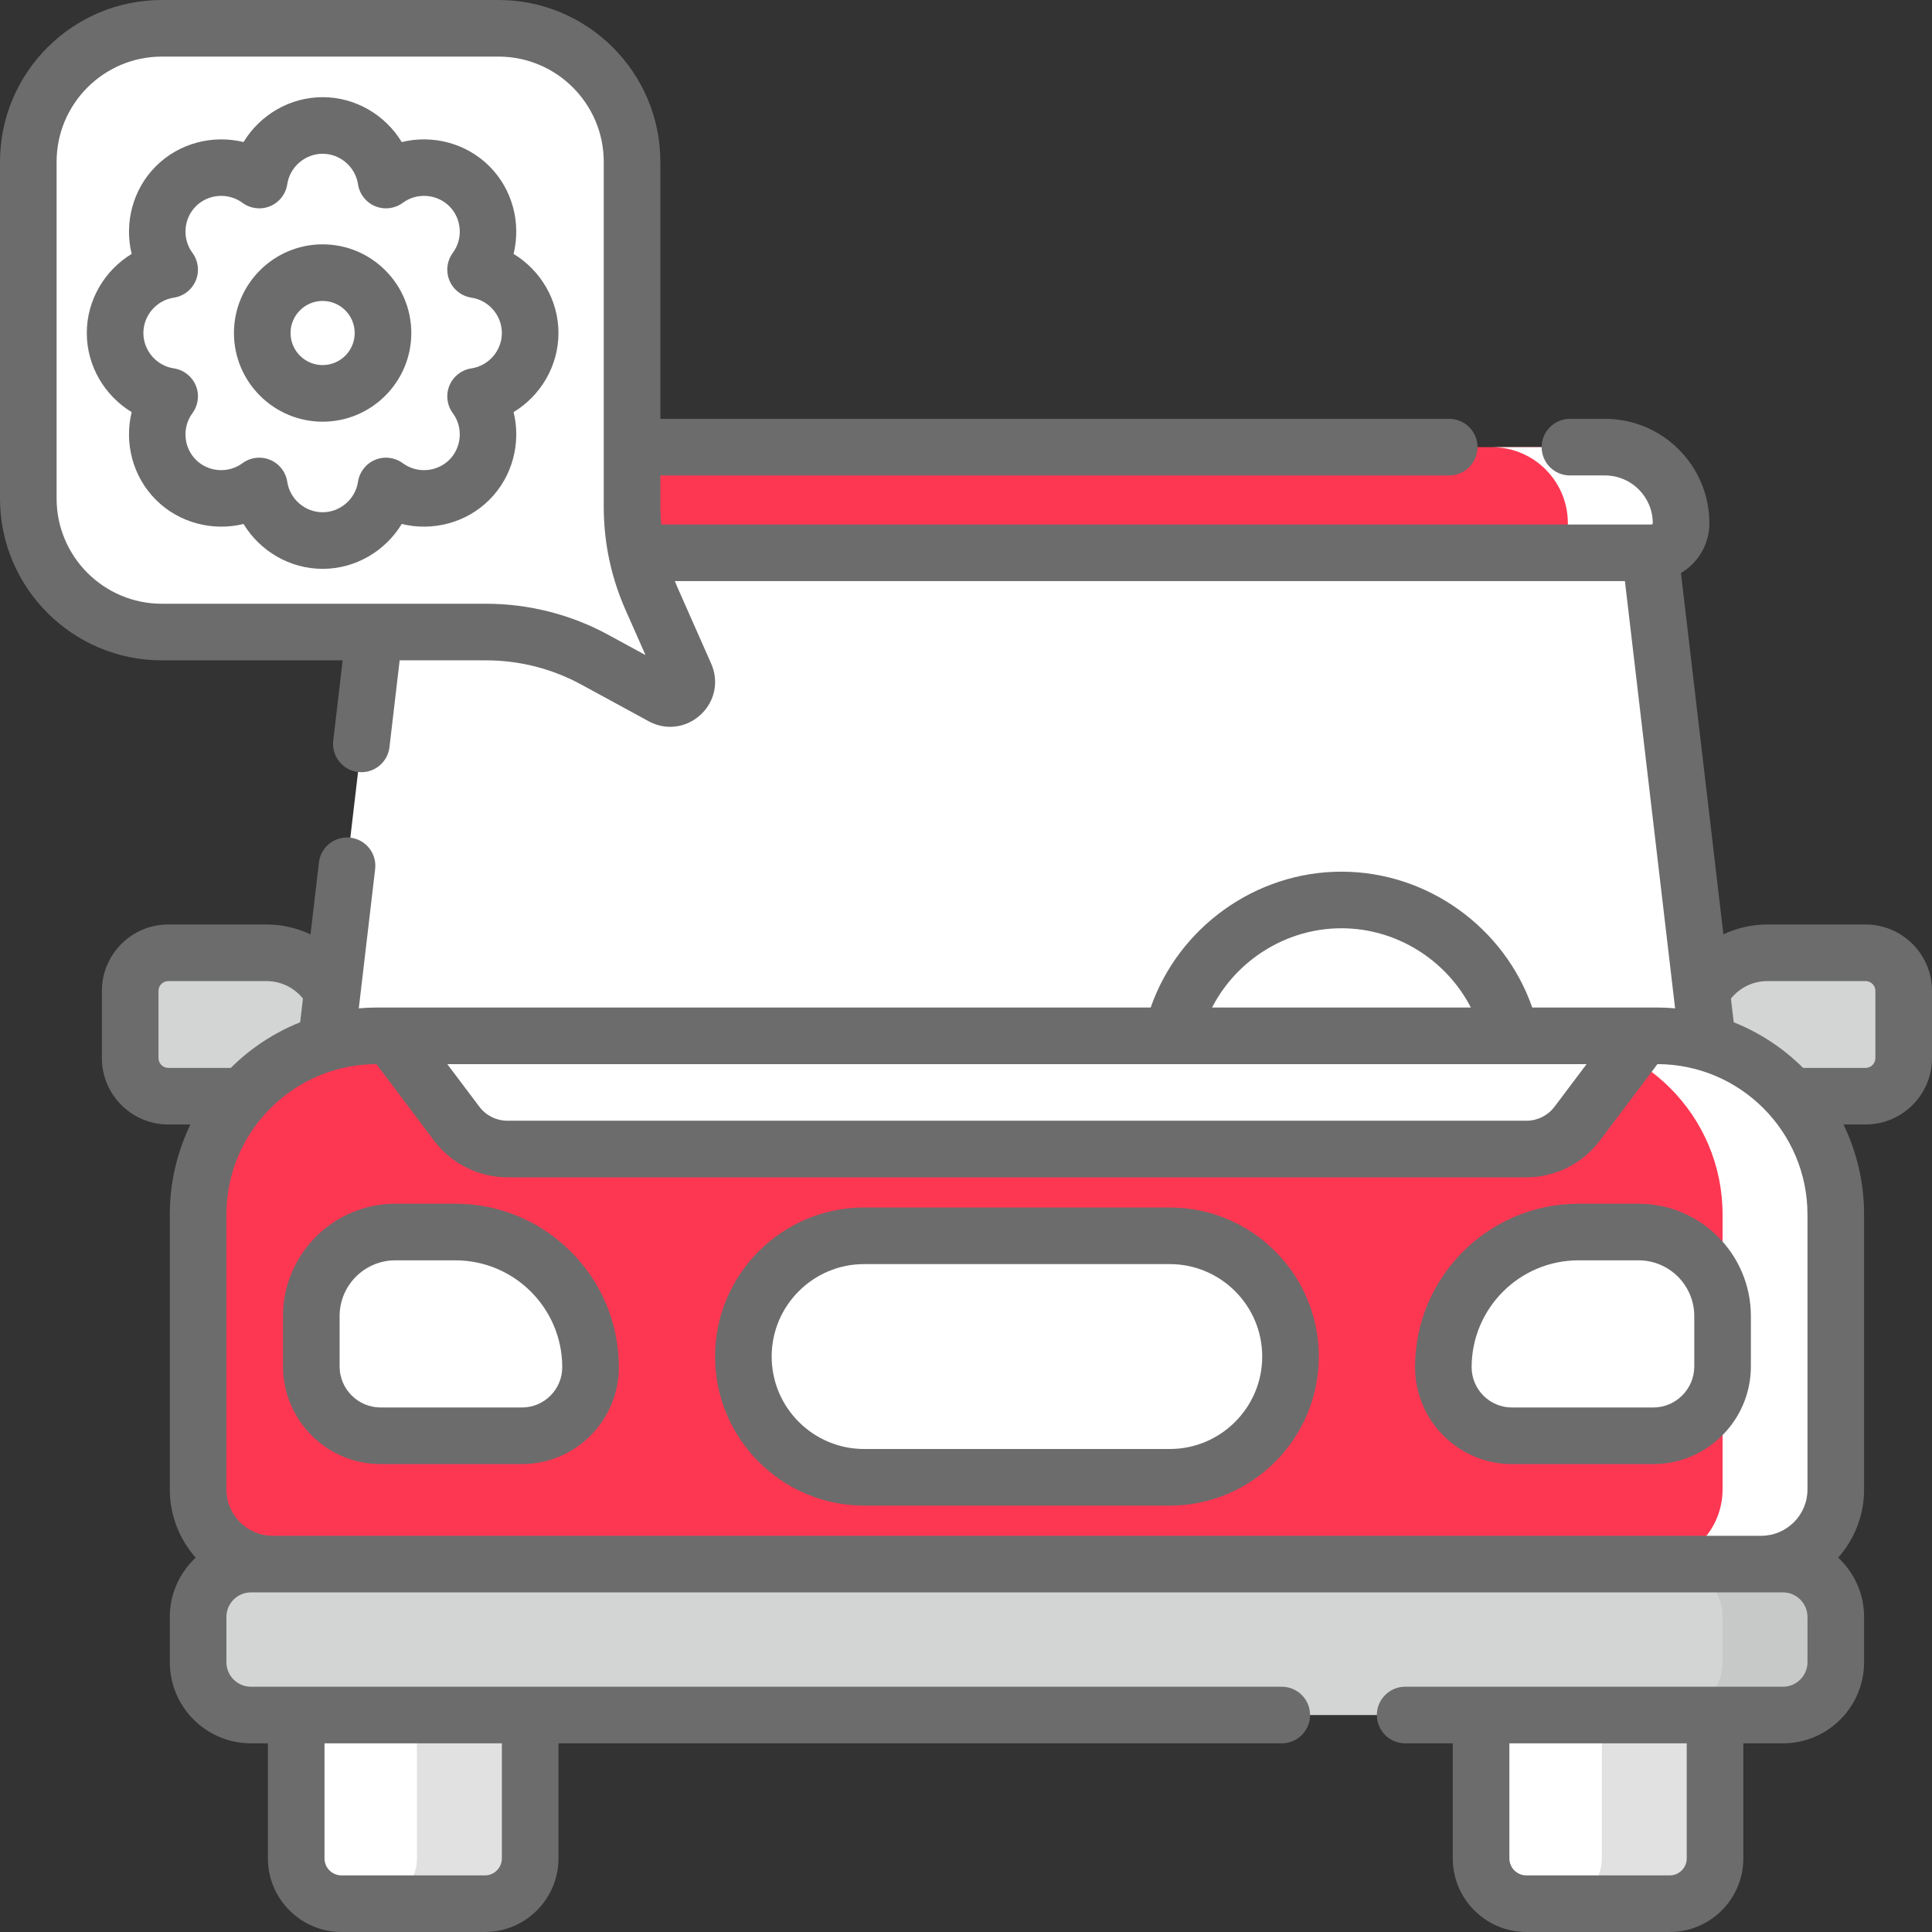 <?xml version="1.0"?>
<svg xmlns="http://www.w3.org/2000/svg" xmlns:xlink="http://www.w3.org/1999/xlink" xmlns:svgjs="http://svgjs.com/svgjs" version="1.1" width="512" height="512" x="0" y="0" viewBox="0 0 512 512" style="enable-background:new 0 0 512 512" xml:space="preserve" class=""><rect x="0" y="0" width="512" height="512" fill="#333333" stroke="none"/><g><g xmlns="http://www.w3.org/2000/svg"><g fill="#d2d5d4"><path d="m90.5 290.5h-45.904c-5.576 0-10.096-4.52-10.096-10.096v-17.808c0-5.576 4.52-10.096 10.096-10.096h26.051c10.964 0 19.853 8.888 19.853 19.853z" fill="#d2d5d4" data-original="#d2d5d4" style="" class=""/><path d="m448.5 290.5h45.904c5.576 0 10.096-4.52 10.096-10.096v-17.808c0-5.576-4.52-10.096-10.096-10.096h-26.051c-10.964 0-19.853 8.888-19.853 19.853z" fill="#d2d5d4" data-original="#d2d5d4" style="" class=""/></g><g><path d="m128.5 504.5h-38c-6.627 0-12-5.373-12-12v-104c0-6.627 5.373-12 12-12h38c6.627 0 12 5.373 12 12v104c0 6.627-5.373 12-12 12z" fill="#ffffff" data-original="#497285" style="" class=""/><path d="m128.5 376.5h-30c6.627 0 12 5.373 12 12v104c0 6.627-5.373 12-12 12h30c6.627 0 12-5.373 12-12v-104c0-6.627-5.373-12-12-12z" fill="#e1e1e1" data-original="#426778" style="" class=""/><path d="m442.5 504.5h-38c-6.627 0-12-5.373-12-12v-104c0-6.627 5.373-12 12-12h38c6.627 0 12 5.373 12 12v104c0 6.627-5.373 12-12 12z" fill="#ffffff" data-original="#497285" style="" class=""/><path d="m442.5 376.5h-30c6.627 0 12 5.373 12 12v104c0 6.627-5.373 12-12 12h30c6.627 0 12-5.373 12-12v-104c0-6.627-5.373-12-12-12z" fill="#e1e1e1" data-original="#426778" style="" class=""/></g><path d="m453.5 284.5h-368l16.21-138h335.58z" fill="#ffffff" data-original="#b9f5ff" style="" class=""/><path d="m437.29 146.5h-30l16.21 138h30z" fill="#ffffff" data-original="#8aeeff" style="" class=""/><path d="m437.654 146.5h-336.308c-4.333 0-7.846-3.513-7.846-7.846 0-11.131 9.023-20.154 20.154-20.154h311.692c11.131 0 20.154 9.023 20.154 20.154 0 4.333-3.513 7.846-7.846 7.846z" fill="#fd3752" data-original="#ffde5c" style="" class=""/><path d="m425.346 118.5h-30c11.131 0 20.154 9.023 20.154 20.154 0 4.333-3.513 7.846-7.846 7.846h30c4.333 0 7.846-3.513 7.846-7.846 0-11.131-9.023-20.154-20.154-20.154z" fill="#ffffff" data-original="#ffc736" style="" class=""/><path d="m466.731 414.5h-394.462c-10.918 0-19.769-8.851-19.769-19.769v-72.885c0-26.149 21.198-47.346 47.346-47.346h339.308c26.149 0 47.346 21.198 47.346 47.346v72.885c0 10.918-8.851 19.769-19.769 19.769z" fill="#fd3752" data-original="#ffde5c" style="" class=""/><path d="m439.154 274.5h-30c26.149 0 47.346 21.198 47.346 47.346v72.885c0 10.918-8.851 19.769-19.769 19.769h30c10.918 0 19.769-8.851 19.769-19.769v-72.885c0-26.148-21.198-47.346-47.346-47.346z" fill="#ffffff" data-original="#ffc736" style="" class=""/><path d="m472.5 454.5h-406c-7.732 0-14-6.268-14-14v-12c0-7.732 6.268-14 14-14h406c7.732 0 14 6.268 14 14v12c0 7.732-6.268 14-14 14z" fill="#d2d5d4" data-original="#d2d5d4" style="" class=""/><path d="m472.5 414.5h-30c7.732 0 14 6.268 14 14v12c0 7.732-6.268 14-14 14h30c7.732 0 14-6.268 14-14v-12c0-7.732-6.268-14-14-14z" fill="#c7c9c8" data-original="#c7c9c8" style=""/><path d="m138.321 380.5h-37.436c-10.154 0-18.385-8.231-18.385-18.385v-13.346c0-12.299 9.97-22.269 22.269-22.269h15.91c19.783 0 35.821 16.037 35.821 35.821 0 10.04-8.139 18.179-18.179 18.179z" fill="#ffffff" data-original="#b9f5ff" style="" class=""/><path d="m120.68 326.5h-15.91c-2.153 0-4.233.312-6.202.882 15.987 3.594 27.933 17.867 27.933 34.939 0 10.04-8.139 18.179-18.179 18.179h30c10.04 0 18.179-8.139 18.179-18.179-.001-19.784-16.038-35.821-35.821-35.821z" fill="#ffffff" data-original="#8aeeff" style="" class=""/><path d="m400.679 380.5h37.436c10.154 0 18.385-8.231 18.385-18.385v-13.346c0-12.299-9.97-22.269-22.269-22.269h-15.91c-19.783 0-35.821 16.037-35.821 35.821 0 10.04 8.139 18.179 18.179 18.179z" fill="#ffffff" data-original="#b9f5ff" style="" class=""/><path d="m434.231 326.5h-15.91c-2.711 0-5.348.311-7.887.882 9.28 2.687 16.067 11.242 16.067 21.387v13.346c0 10.154-8.231 18.385-18.385 18.385h30c10.154 0 18.385-8.231 18.385-18.385v-13.346c-.001-12.299-9.971-22.269-22.27-22.269z" fill="#ffffff" data-original="#8aeeff" style="" class=""/><path d="m310 391.5h-81c-17.673 0-32-14.327-32-32 0-17.673 14.327-32 32-32h81c17.673 0 32 14.327 32 32 0 17.673-14.327 32-32 32z" fill="#ffffff" data-original="#497285" style="" class=""/><path d="m404.552 304.504h-270.104c-5.263 0-10.221-2.473-13.387-6.677l-17.561-23.323h332l-17.562 23.323c-3.166 4.204-8.123 6.677-13.386 6.677z" fill="#ffffff" data-original="#ffc736" style="" class=""/><path d="m167.5 134.304v-91.42c0-19.542-15.842-35.385-35.385-35.385h-89.23c-19.543.001-35.385 15.843-35.385 35.386v89.231c0 19.542 15.842 35.385 35.385 35.385h85.988c10.044 0 19.928 2.518 28.748 7.323l17.846 9.722c3.695 2.013 7.84-1.804 6.138-5.652l-8.97-20.282c-3.386-7.657-5.135-15.936-5.135-24.308z" fill="#ffffff" data-original="#f1f1f1" style="" class=""/><path d="m140.5 88.252c0-8.52-6.28-15.56-14.46-16.79 4.91-6.65 4.38-16.07-1.65-22.1s-15.45-6.56-22.1-1.65c-1.23-8.18-8.27-14.46-16.79-14.46s-15.56 6.28-16.79 14.46c-6.65-4.91-16.07-4.38-22.1 1.65s-6.56 15.45-1.65 22.1c-8.18 1.23-14.46 8.27-14.46 16.79s6.28 15.56 14.46 16.79c-4.91 6.65-4.38 16.07 1.65 22.1s15.45 6.56 22.1 1.65c1.23 8.18 8.27 14.46 16.79 14.46s15.56-6.28 16.79-14.46c6.65 4.91 16.07 4.38 22.1-1.65s6.56-15.45 1.65-22.1c8.18-1.23 14.46-8.27 14.46-16.79zm-55 16c-8.84 0-16-7.16-16-16s7.16-16 16-16 16 7.16 16 16-7.16 16-16 16z" fill="#ffffff" data-original="#497285" style="" class=""/><g><path d="m494.4 245h-26.05c-4.097 0-8.053.929-11.633 2.613l-11.248-95.769c1.09-.648 2.115-1.421 3.035-2.342 2.899-2.9 4.496-6.754 4.496-10.853 0-15.246-12.404-27.65-27.65-27.65h-9.295c-4.142 0-7.5 3.358-7.5 7.5s3.358 7.5 7.5 7.5h9.295c6.975 0 12.65 5.675 12.65 12.65 0 .043 0 .144-.102.246-.104.105-.205.105-.248.105h-262.428c-.138-1.555-.222-3.119-.222-4.696v-8.304h209.055c4.142 0 7.5-3.358 7.5-7.5s-3.358-7.5-7.5-7.5h-209.055v-68.115c0-23.647-19.238-42.885-42.885-42.885h-89.23c-23.647 0-42.885 19.238-42.885 42.885v89.23c0 23.647 19.238 42.885 42.885 42.885h47.924l-2.497 21.265c-.483 4.114 2.46 7.84 6.574 8.323.297.035.592.052.884.052 3.751 0 6.991-2.809 7.439-6.626l2.703-23.014h22.961c8.764 0 17.464 2.216 25.161 6.409l17.846 9.722c1.828.996 3.793 1.484 5.738 1.484 2.895 0 5.743-1.082 8.022-3.18 3.811-3.509 4.919-8.837 2.824-13.575l-8.97-20.281c-.231-.522-.437-1.051-.65-1.578h251.775l13.297 113.22c-1.571-.136-3.157-.22-4.763-.22h-33.099c-7.361-21.178-27.722-36-50.555-36s-43.194 14.822-50.555 36h-205.098c-1.606 0-3.192.084-4.763.22l4.334-36.91c.483-4.114-2.46-7.84-6.574-8.323-4.117-.484-7.84 2.46-8.323 6.574l-2.237 19.052c-3.581-1.685-7.537-2.614-11.633-2.614h-26.05c-9.705 0-17.6 7.896-17.6 17.6v17.8c0 9.705 7.896 17.6 17.6 17.6h5.862c-3.497 7.215-5.462 15.305-5.462 23.846v72.885c0 6.924 2.598 13.249 6.865 18.063-4.212 3.928-6.865 9.506-6.865 15.706v12c0 11.855 9.645 21.5 21.5 21.5h4.5v30.5c0 10.752 8.748 19.5 19.5 19.5h38c10.752 0 19.5-8.748 19.5-19.5v-30.5h191.683c4.142 0 7.5-3.358 7.5-7.5s-3.358-7.5-7.5-7.5h-273.183c-3.584 0-6.5-2.916-6.5-6.5v-12c0-3.584 2.916-6.5 6.5-6.5h406c3.584 0 6.5 2.916 6.5 6.5v12c0 3.584-2.916 6.5-6.5 6.5h-100.119c-4.142 0-7.5 3.358-7.5 7.5s3.358 7.5 7.5 7.5h12.619v30.5c0 10.752 8.748 19.5 19.5 19.5h38c10.752 0 19.5-8.748 19.5-19.5v-30.5h10.5c11.855 0 21.5-9.645 21.5-21.5v-12c0-6.2-2.653-11.778-6.865-15.706 4.267-4.814 6.865-11.14 6.865-18.063v-72.885c0-8.541-1.965-16.632-5.462-23.846h5.862c9.705 0 17.6-7.896 17.6-17.6v-17.8c0-9.704-7.896-17.6-17.6-17.6zm-333.191-76.763c-9.891-5.389-21.073-8.237-32.336-8.237h-85.988c-15.376 0-27.885-12.509-27.885-27.885v-89.23c0-15.376 12.509-27.885 27.885-27.885h89.23c15.376 0 27.885 12.509 27.885 27.885v91.419c0 9.475 1.943 18.674 5.776 27.34l5.291 11.962zm-28.209 324.263c0 2.481-2.019 4.5-4.5 4.5h-38c-2.481 0-4.5-2.019-4.5-4.5v-30.5h47zm314 0c0 2.481-2.019 4.5-4.5 4.5h-38c-2.481 0-4.5-2.019-4.5-4.5v-30.5h47zm-26.536-210.497-8.518 11.312c-1.739 2.31-4.503 3.688-7.395 3.688h-270.103c-2.892 0-5.656-1.379-7.395-3.689l-8.517-11.311zm-64.964-36.003c14.61 0 27.816 8.426 34.288 21h-68.577c6.473-12.574 19.679-21 34.289-21zm-313.5 34.4v-17.8c0-1.434 1.167-2.6 2.6-2.6h26.05c3.787 0 7.315 1.738 9.634 4.635l-.737 6.276c-6.93 2.772-13.173 6.907-18.378 12.089h-16.569c-1.433 0-2.6-1.167-2.6-2.6zm30.269 126.6c-6.765 0-12.269-5.504-12.269-12.269v-72.885c0-21.942 17.828-39.796 39.758-39.844l15.312 20.335c4.557 6.052 11.801 9.666 19.378 9.666h270.104c7.577 0 14.821-3.614 19.377-9.666l15.312-20.336c21.931.049 39.759 17.903 39.759 39.845v72.885c0 6.765-5.504 12.269-12.269 12.269zm424.731-126.6c0 1.434-1.167 2.6-2.6 2.6h-16.568c-5.205-5.183-11.448-9.318-18.378-12.09l-.737-6.275c2.319-2.898 5.847-4.635 9.634-4.635h26.05c1.434 0 2.6 1.167 2.6 2.6v17.8z" fill="#6c6c6c" data-original="#000000" style="" class=""/><path d="m120.68 319h-15.911c-16.415 0-29.769 13.354-29.769 29.769v13.346c0 14.273 11.612 25.885 25.885 25.885h37.436c14.159 0 25.679-11.52 25.679-25.68 0-23.886-19.434-43.32-43.32-43.32zm17.641 54h-37.436c-6.002 0-10.885-4.883-10.885-10.885v-13.346c0-8.144 6.625-14.769 14.769-14.769h15.911c15.616 0 28.32 12.705 28.32 28.321 0 5.888-4.791 10.679-10.679 10.679z" fill="#6c6c6c" data-original="#000000" style="" class=""/><path d="m434.231 319h-15.911c-23.887 0-43.32 19.434-43.32 43.321 0 14.159 11.52 25.679 25.679 25.679h37.436c14.273 0 25.885-11.612 25.885-25.885v-13.346c0-16.415-13.354-29.769-29.769-29.769zm14.769 43.115c0 6.002-4.883 10.885-10.885 10.885h-37.436c-5.889 0-10.679-4.791-10.679-10.68 0-15.616 12.705-28.32 28.32-28.32h15.911c8.144 0 14.769 6.625 14.769 14.769z" fill="#6c6c6c" data-original="#000000" style="" class=""/><path d="m310 320h-81c-21.78 0-39.5 17.72-39.5 39.5s17.72 39.5 39.5 39.5h81c21.78 0 39.5-17.72 39.5-39.5s-17.72-39.5-39.5-39.5zm0 64h-81c-13.509 0-24.5-10.991-24.5-24.5s10.991-24.5 24.5-24.5h81c13.509 0 24.5 10.991 24.5 24.5s-10.991 24.5-24.5 24.5z" fill="#6c6c6c" data-original="#000000" style="" class=""/><path d="m85.5 64.752c-12.958 0-23.5 10.542-23.5 23.5s10.542 23.5 23.5 23.5 23.5-10.542 23.5-23.5-10.542-23.5-23.5-23.5zm0 32c-4.687 0-8.5-3.813-8.5-8.5s3.813-8.5 8.5-8.5 8.5 3.813 8.5 8.5-3.813 8.5-8.5 8.5z" fill="#6c6c6c" data-original="#000000" style="" class=""/><path d="m136.107 67.29c1.992-8.128-.234-17.054-6.413-23.232-6.179-6.179-15.106-8.404-23.232-6.413-4.339-7.155-12.225-11.893-20.962-11.893s-16.623 4.738-20.962 11.893c-8.125-1.991-17.053.235-23.232 6.413-6.178 6.178-8.403 15.104-6.413 23.232-7.155 4.339-11.893 12.225-11.893 20.962s4.738 16.623 11.893 20.962c-1.991 8.127.235 17.054 6.413 23.232 6.179 6.178 15.104 8.403 23.232 6.412 4.339 7.154 12.226 11.893 20.962 11.893s16.623-4.739 20.962-11.893c8.129 1.991 17.055-.235 23.232-6.413 6.178-6.178 8.404-15.104 6.413-23.232 7.155-4.338 11.893-12.224 11.893-20.961 0-8.736-4.739-16.623-11.893-20.962zm-11.184 30.335c-2.602.39-4.81 2.116-5.817 4.547s-.666 5.212.898 7.328c2.768 3.744 2.374 9.049-.917 12.339-3.29 3.29-8.595 3.684-12.339.917-2.116-1.563-4.896-1.905-7.328-.898-2.431 1.007-4.157 3.214-4.547 5.816-.691 4.605-4.721 8.077-9.374 8.077s-8.683-3.472-9.374-8.077c-.39-2.602-2.116-4.81-4.547-5.817-.924-.383-1.899-.571-2.869-.571-1.581 0-3.148.5-4.459 1.469-3.745 2.767-9.049 2.374-12.339-.917-3.291-3.291-3.685-8.595-.917-12.339 1.564-2.116 1.905-4.897.898-7.328s-3.215-4.157-5.817-4.547c-4.603-.689-8.075-4.719-8.075-9.372s3.472-8.683 8.077-9.374c2.602-.39 4.81-2.116 5.816-4.547s.666-5.212-.898-7.328c-2.768-3.744-2.374-9.049.917-12.339 3.292-3.29 8.596-3.684 12.339-.917 2.116 1.564 4.897 1.905 7.328.898s4.157-3.215 4.547-5.817c.69-4.604 4.72-8.077 9.374-8.077 4.653 0 8.683 3.472 9.374 8.077.39 2.602 2.116 4.81 4.547 5.816 2.432 1.007 5.213.666 7.328-.898 3.744-2.768 9.048-2.374 12.339.917 3.291 3.29 3.685 8.594.917 12.338-1.564 2.116-1.905 4.897-.898 7.328s3.214 4.157 5.816 4.547c4.605.691 8.077 4.721 8.077 9.374 0 4.655-3.472 8.685-8.077 9.375z" fill="#6c6c6c" data-original="#000000" style="" class=""/></g></g></g></svg>

